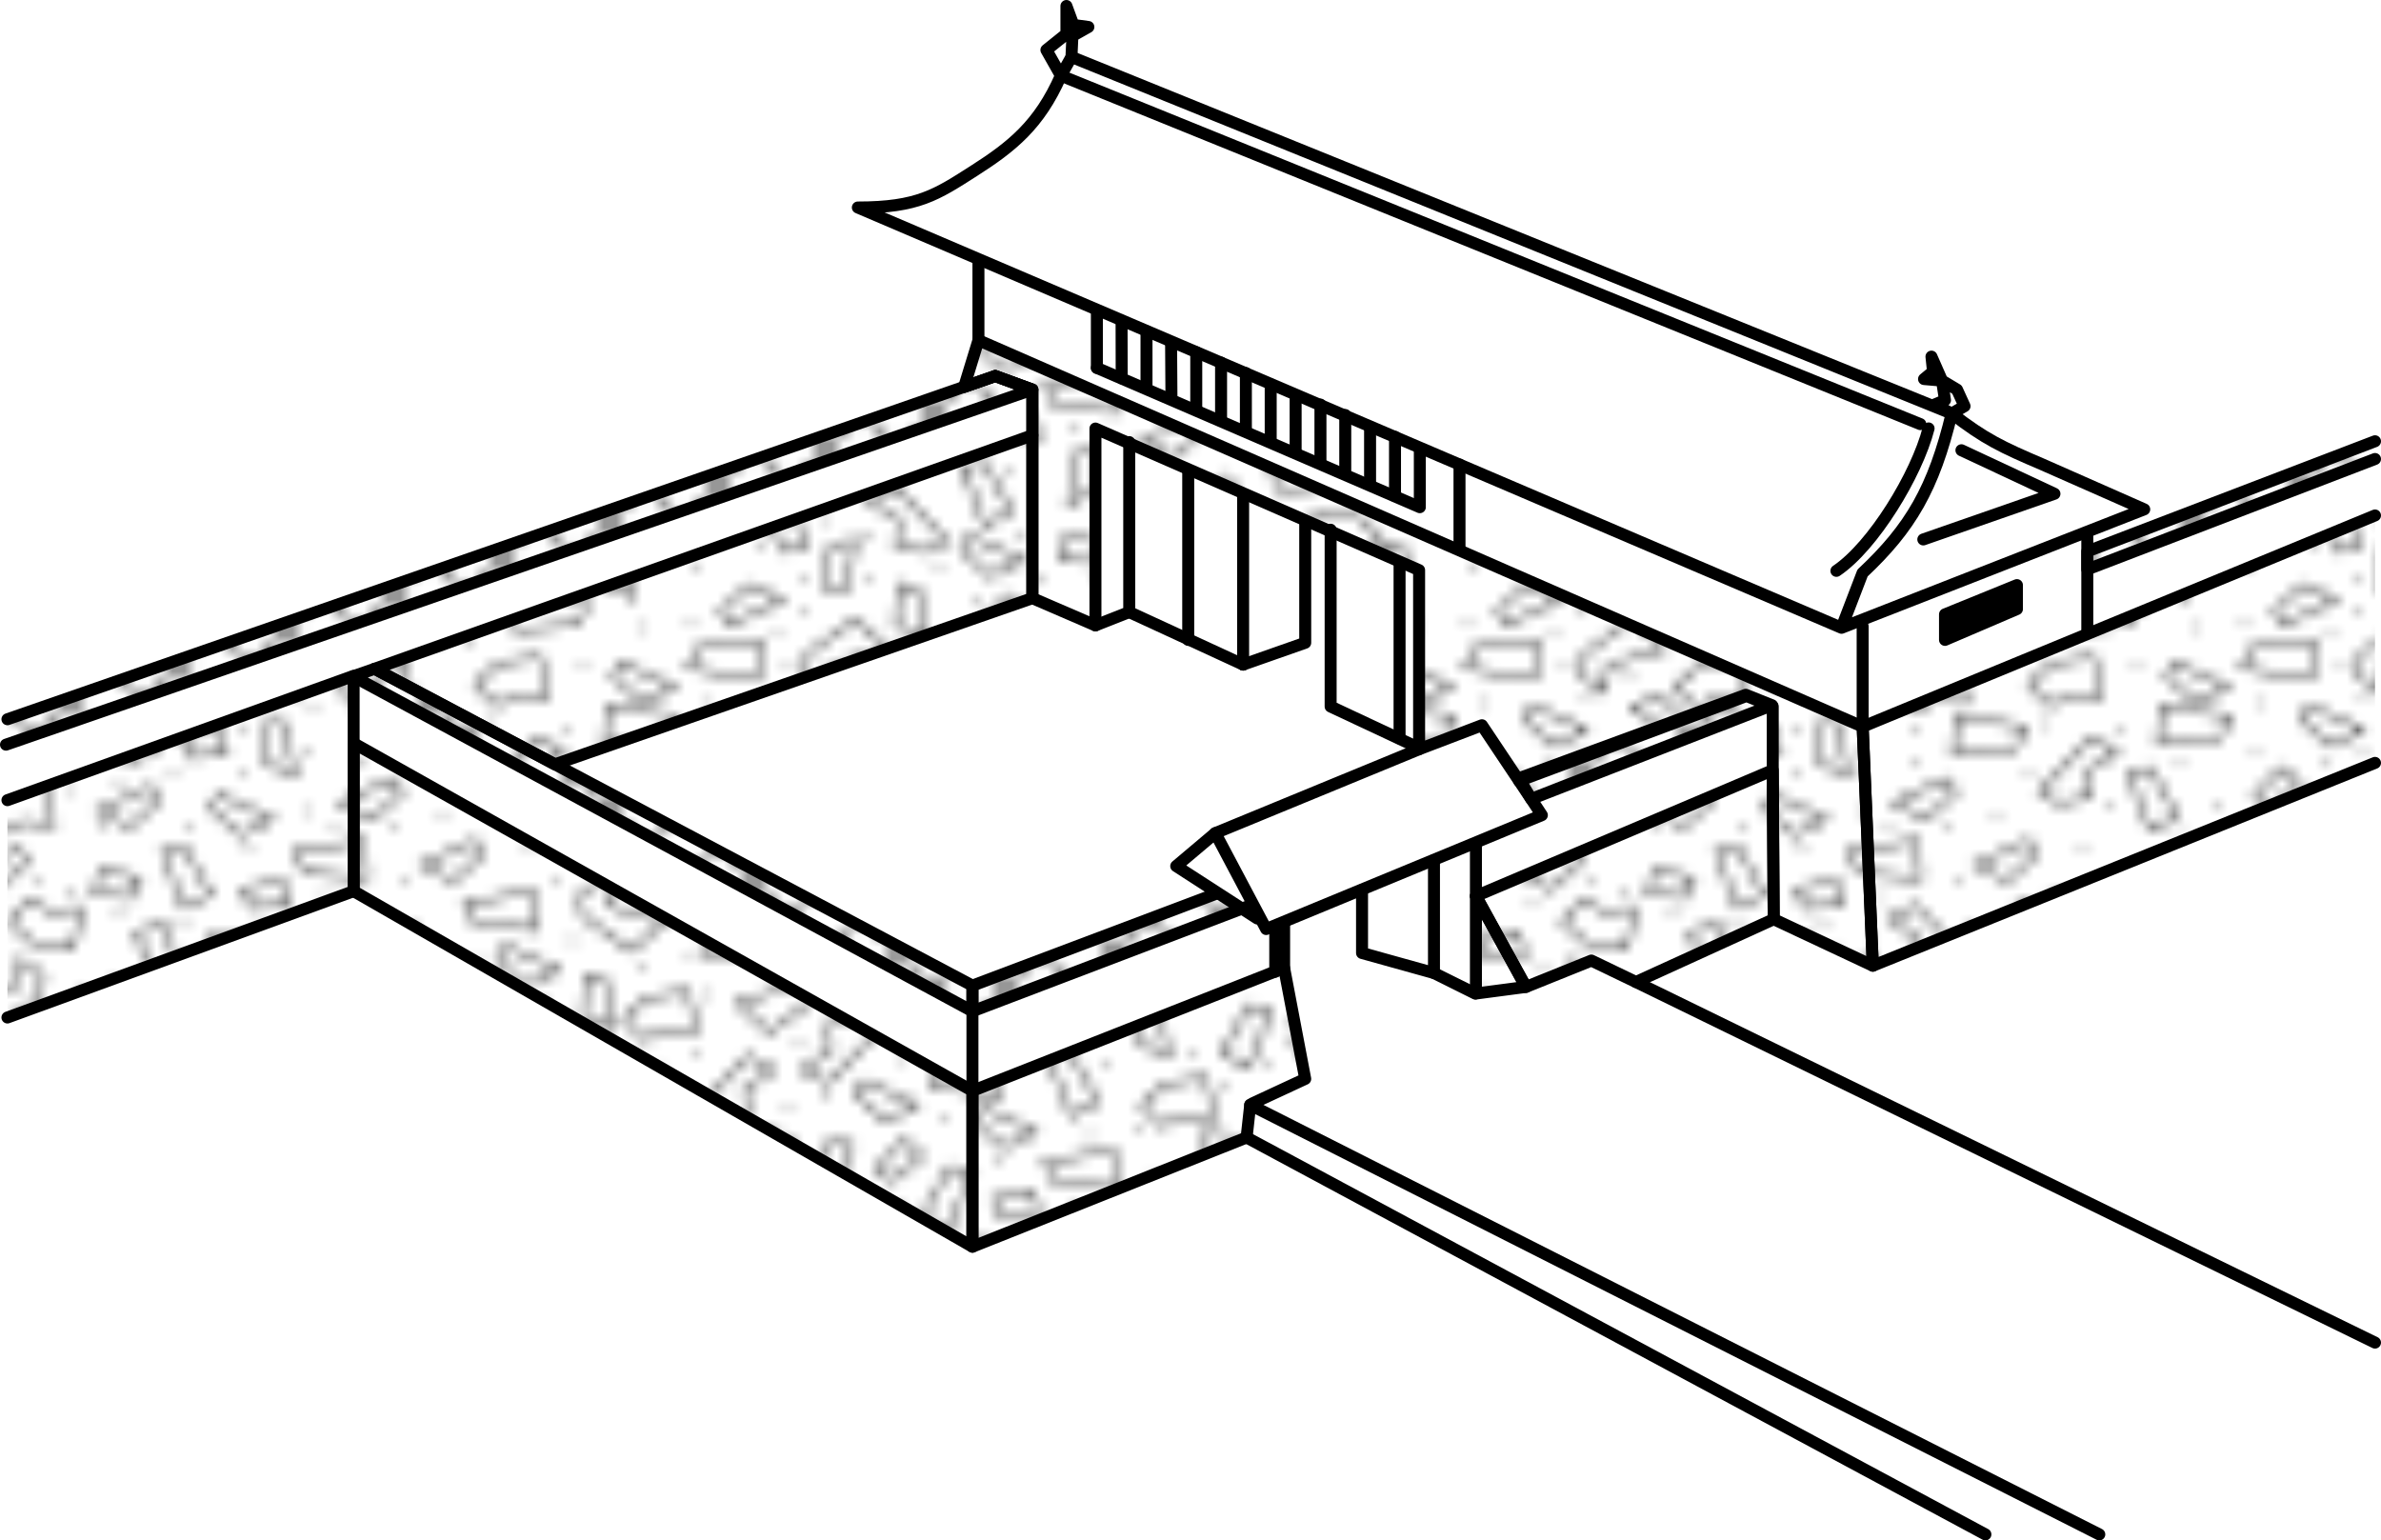 <?xml version="1.0" encoding="iso-8859-1"?>
<!-- Generator: Adobe Illustrator 11 Build 196, SVG Export Plug-In . SVG Version: 6.0.0 Build 78)  -->
<!DOCTYPE svg PUBLIC "-//W3C//DTD SVG 1.0//EN"    "http://www.w3.org/TR/2001/REC-SVG-20010904/DTD/svg10.dtd">
<svg  xmlns="http://www.w3.org/2000/svg" xmlns:xlink="http://www.w3.org/1999/xlink" xmlns:a="http://ns.adobe.com/AdobeSVGViewerExtensions/3.0/"
	 width="198.62" height="128.5" viewBox="0 0 198.62 128.5" style="overflow:visible;enable-background:new 0 0 198.62 128.5"
	 xml:space="preserve">
	
		<pattern  x="-207.12" y="457.5" width="72" height="72" patternUnits="userSpaceOnUse" id="Anhydrite" viewBox="24.21 -72.21 72 72">
		<g>
			<polygon style="fill:none;" points="24.21-0.21 24.21-72.21 96.21-72.21 96.21-0.21 "/>
			<line style="fill:#FFFFFF;" x1="8.21" y1="-6.21" x2="14.21" y2="-0.21"/>
			<line style="fill:#FFFFFF;" x1="8.21" y1="-0.21" x2="14.21" y2="-6.21"/>
			<line style="fill:none;stroke:#000000;stroke-width:0.3;stroke-linecap:square;stroke-linejoin:bevel;" x1="24.21" y1="-72.21" x2="96.21" y2="-0.21"/>
			<line style="fill:none;stroke:#000000;stroke-width:0.3;stroke-linecap:square;stroke-linejoin:bevel;" x1="21.21" y1="-69.21" x2="90.21" y2="-0.21"/>
			<line style="fill:none;stroke:#000000;stroke-width:0.3;stroke-linecap:square;stroke-linejoin:bevel;" x1="21.21" y1="-63.22" x2="84.21" y2="-0.21"/>
			<line style="fill:none;stroke:#000000;stroke-width:0.3;stroke-linecap:square;stroke-linejoin:bevel;" x1="21.2" y1="-57.22" x2="78.21" y2="-0.21"/>
			<line style="fill:none;stroke:#000000;stroke-width:0.3;stroke-linecap:square;stroke-linejoin:bevel;" x1="21.2" y1="-51.22" x2="72.21" y2="-0.21"/>
			<line style="fill:none;stroke:#000000;stroke-width:0.3;stroke-linecap:square;stroke-linejoin:bevel;" x1="21.2" y1="-45.23" x2="66.21" y2="-0.21"/>
			<line style="fill:none;stroke:#000000;stroke-width:0.3;stroke-linecap:square;stroke-linejoin:bevel;" x1="21.19" y1="-39.23" x2="60.21" y2="-0.21"/>
			<line style="fill:none;stroke:#000000;stroke-width:0.3;stroke-linecap:square;stroke-linejoin:bevel;" x1="21.19" y1="-33.24" x2="54.21" y2="-0.21"/>
			<line style="fill:none;stroke:#000000;stroke-width:0.3;stroke-linecap:square;stroke-linejoin:bevel;" x1="21.19" y1="-27.24" x2="48.21" y2="-0.21"/>
			<line style="fill:none;stroke:#000000;stroke-width:0.3;stroke-linecap:square;stroke-linejoin:bevel;" x1="21.18" y1="-21.24" x2="42.21" y2="-0.21"/>
			<line style="fill:none;stroke:#000000;stroke-width:0.3;stroke-linecap:square;stroke-linejoin:bevel;" x1="21.18" y1="-15.25" x2="36.21" y2="-0.21"/>
			<line style="fill:none;stroke:#000000;stroke-width:0.3;stroke-linecap:square;stroke-linejoin:bevel;" x1="21.17" y1="-9.25" x2="30.21" y2="-0.21"/>
			<line style="fill:none;stroke:#000000;stroke-width:0.3;stroke-linecap:square;stroke-linejoin:bevel;" x1="21.17" y1="-3.25" x2="24.21" y2="-0.21"/>
			<line style="fill:none;stroke:#000000;stroke-width:0.3;stroke-linecap:square;stroke-linejoin:bevel;" x1="30.21" y1="-72.21" x2="99.21" y2="-3.21"/>
			<line style="fill:none;stroke:#000000;stroke-width:0.3;stroke-linecap:square;stroke-linejoin:bevel;" x1="36.21" y1="-72.21" x2="99.22" y2="-9.21"/>
			<line style="fill:none;stroke:#000000;stroke-width:0.3;stroke-linecap:square;stroke-linejoin:bevel;" x1="42.21" y1="-72.21" x2="99.22" y2="-15.2"/>
			<line style="fill:none;stroke:#000000;stroke-width:0.3;stroke-linecap:square;stroke-linejoin:bevel;" x1="48.21" y1="-72.21" x2="99.23" y2="-21.2"/>
			<line style="fill:none;stroke:#000000;stroke-width:0.3;stroke-linecap:square;stroke-linejoin:bevel;" x1="54.21" y1="-72.21" x2="99.23" y2="-27.2"/>
			<line style="fill:none;stroke:#000000;stroke-width:0.3;stroke-linecap:square;stroke-linejoin:bevel;" x1="60.21" y1="-72.21" x2="99.23" y2="-33.19"/>
			<line style="fill:none;stroke:#000000;stroke-width:0.3;stroke-linecap:square;stroke-linejoin:bevel;" x1="66.21" y1="-72.21" x2="99.24" y2="-39.19"/>
			<line style="fill:none;stroke:#000000;stroke-width:0.3;stroke-linecap:square;stroke-linejoin:bevel;" x1="72.21" y1="-72.21" x2="99.24" y2="-45.18"/>
			<line style="fill:none;stroke:#000000;stroke-width:0.3;stroke-linecap:square;stroke-linejoin:bevel;" x1="78.21" y1="-72.21" x2="99.24" y2="-51.18"/>
			<line style="fill:none;stroke:#000000;stroke-width:0.3;stroke-linecap:square;stroke-linejoin:bevel;" x1="84.21" y1="-72.21" x2="99.25" y2="-57.18"/>
			<line style="fill:none;stroke:#000000;stroke-width:0.3;stroke-linecap:square;stroke-linejoin:bevel;" x1="90.21" y1="-72.21" x2="99.25" y2="-63.17"/>
			<line style="fill:none;stroke:#000000;stroke-width:0.3;stroke-linecap:square;stroke-linejoin:bevel;" x1="96.21" y1="-72.21" x2="99.26" y2="-69.17"/>
			<line style="fill:none;stroke:#000000;stroke-width:0.3;stroke-linecap:square;stroke-linejoin:bevel;" x1="0.21" y1="-68.71" x2="10.21" y2="-58.71"/>
			<line style="fill:none;stroke:#000000;stroke-width:0.3;stroke-linecap:square;stroke-linejoin:bevel;" x1="96.21" y1="-72.21" x2="24.21" y2="-0.21"/>
			<line style="fill:none;stroke:#000000;stroke-width:0.3;stroke-linecap:square;stroke-linejoin:bevel;" x1="90.21" y1="-72.21" x2="21.21" y2="-3.21"/>
			<line style="fill:none;stroke:#000000;stroke-width:0.3;stroke-linecap:square;stroke-linejoin:bevel;" x1="84.21" y1="-72.21" x2="21.21" y2="-9.21"/>
			<line style="fill:none;stroke:#000000;stroke-width:0.3;stroke-linecap:square;stroke-linejoin:bevel;" x1="78.21" y1="-72.21" x2="21.2" y2="-15.2"/>
			<line style="fill:none;stroke:#000000;stroke-width:0.3;stroke-linecap:square;stroke-linejoin:bevel;" x1="72.21" y1="-72.21" x2="21.2" y2="-21.2"/>
			<line style="fill:none;stroke:#000000;stroke-width:0.3;stroke-linecap:square;stroke-linejoin:bevel;" x1="66.21" y1="-72.21" x2="21.2" y2="-27.2"/>
			<line style="fill:none;stroke:#000000;stroke-width:0.3;stroke-linecap:square;stroke-linejoin:bevel;" x1="60.21" y1="-72.21" x2="21.19" y2="-33.19"/>
			<line style="fill:none;stroke:#000000;stroke-width:0.3;stroke-linecap:square;stroke-linejoin:bevel;" x1="54.21" y1="-72.21" x2="21.19" y2="-39.19"/>
			<line style="fill:none;stroke:#000000;stroke-width:0.3;stroke-linecap:square;stroke-linejoin:bevel;" x1="48.21" y1="-72.21" x2="21.19" y2="-45.18"/>
			<line style="fill:none;stroke:#000000;stroke-width:0.3;stroke-linecap:square;stroke-linejoin:bevel;" x1="42.21" y1="-72.21" x2="21.18" y2="-51.18"/>
			<line style="fill:none;stroke:#000000;stroke-width:0.3;stroke-linecap:square;stroke-linejoin:bevel;" x1="36.21" y1="-72.21" x2="21.18" y2="-57.18"/>
			<line style="fill:none;stroke:#000000;stroke-width:0.3;stroke-linecap:square;stroke-linejoin:bevel;" x1="30.21" y1="-72.21" x2="21.17" y2="-63.17"/>
			<line style="fill:none;stroke:#000000;stroke-width:0.3;stroke-linecap:square;stroke-linejoin:bevel;" x1="24.21" y1="-72.21" x2="21.17" y2="-69.17"/>
			<line style="fill:none;stroke:#000000;stroke-width:0.3;stroke-linecap:square;stroke-linejoin:bevel;" x1="99.21" y1="-69.21" x2="30.21" y2="-0.21"/>
			<line style="fill:none;stroke:#000000;stroke-width:0.3;stroke-linecap:square;stroke-linejoin:bevel;" x1="99.22" y1="-63.22" x2="36.21" y2="-0.21"/>
			<line style="fill:none;stroke:#000000;stroke-width:0.3;stroke-linecap:square;stroke-linejoin:bevel;" x1="99.22" y1="-57.22" x2="42.21" y2="-0.21"/>
			<line style="fill:none;stroke:#000000;stroke-width:0.3;stroke-linecap:square;stroke-linejoin:bevel;" x1="99.23" y1="-51.22" x2="48.21" y2="-0.21"/>
			<line style="fill:none;stroke:#000000;stroke-width:0.3;stroke-linecap:square;stroke-linejoin:bevel;" x1="99.23" y1="-45.23" x2="54.21" y2="-0.21"/>
			<line style="fill:none;stroke:#000000;stroke-width:0.3;stroke-linecap:square;stroke-linejoin:bevel;" x1="99.23" y1="-39.23" x2="60.21" y2="-0.21"/>
			<line style="fill:none;stroke:#000000;stroke-width:0.3;stroke-linecap:square;stroke-linejoin:bevel;" x1="99.24" y1="-33.24" x2="66.21" y2="-0.21"/>
			<line style="fill:none;stroke:#000000;stroke-width:0.3;stroke-linecap:square;stroke-linejoin:bevel;" x1="99.24" y1="-27.24" x2="72.21" y2="-0.21"/>
			<line style="fill:none;stroke:#000000;stroke-width:0.3;stroke-linecap:square;stroke-linejoin:bevel;" x1="99.24" y1="-21.24" x2="78.21" y2="-0.21"/>
			<line style="fill:none;stroke:#000000;stroke-width:0.3;stroke-linecap:square;stroke-linejoin:bevel;" x1="99.25" y1="-15.25" x2="84.21" y2="-0.21"/>
			<line style="fill:none;stroke:#000000;stroke-width:0.3;stroke-linecap:square;stroke-linejoin:bevel;" x1="99.25" y1="-9.25" x2="90.21" y2="-0.21"/>
			<line style="fill:none;stroke:#000000;stroke-width:0.3;stroke-linecap:square;stroke-linejoin:bevel;" x1="99.26" y1="-3.25" x2="96.21" y2="-0.21"/>
			<line style="fill:none;stroke:#000000;stroke-width:0.3;stroke-linecap:square;stroke-linejoin:bevel;" x1="0.21" y1="-58.71" x2="10.21" y2="-68.71"/>
		</g>
	</pattern>
	<pattern  x="-207.12" y="457.5" width="72" height="72" patternUnits="userSpaceOnUse" id="Breccia" viewBox="16 -76.21 72 72">
		<g>
			<polygon style="fill:none;" points="16-4.21 16-76.21 88-76.21 88-4.21 "/>
			<line style="fill:#FFFFFF;" x1="0" y1="-10.21" x2="6" y2="-4.21"/>
			<line style="fill:#FFFFFF;" x1="0" y1="-4.21" x2="6" y2="-10.21"/>
			<line style="fill:none;stroke:#000000;stroke-width:0.5;stroke-linecap:round;" x1="21.25" y1="-47.21" x2="21.25" y2="-47.21"/>
			<line style="fill:none;stroke:#000000;stroke-width:0.5;stroke-linecap:round;" x1="31.75" y1="-65.46" x2="31.75" y2="-65.46"/>
			<line style="fill:none;stroke:#000000;stroke-width:0.5;stroke-linecap:round;" x1="28.25" y1="-64.46" x2="28.25" y2="-64.46"/>
			<line style="fill:none;stroke:#000000;stroke-width:0.5;stroke-linecap:round;" x1="34.25" y1="-41.21" x2="34.25" y2="-41.21"/>
			<line style="fill:none;stroke:#000000;stroke-width:0.5;stroke-linecap:round;" x1="34" y1="-60.96" x2="34" y2="-60.96"/>
			<line style="fill:none;stroke:#000000;stroke-width:0.5;stroke-linecap:round;" x1="32.5" y1="-58.21" x2="32.5" y2="-58.21"/>
			<line style="fill:none;stroke:#000000;stroke-width:0.5;stroke-linecap:round;" x1="25.5" y1="-54.46" x2="25.5" y2="-54.46"/>
			<line style="fill:none;stroke:#000000;stroke-width:0.5;stroke-linecap:round;" x1="22" y1="-53.96" x2="22" y2="-53.96"/>
			<line style="fill:none;stroke:#000000;stroke-width:0.5;stroke-linecap:round;" x1="24.25" y1="-42.96" x2="24.25" y2="-42.96"/>
			<line style="fill:none;stroke:#000000;stroke-width:0.5;stroke-linecap:round;" x1="23" y1="-59.96" x2="23" y2="-59.96"/>
			<line style="fill:none;stroke:#000000;stroke-width:0.5;stroke-linecap:round;" x1="20" y1="-66.96" x2="20" y2="-66.96"/>
			<line style="fill:none;stroke:#000000;stroke-width:0.5;stroke-linecap:round;" x1="54.25" y1="-51.71" x2="54.25" y2="-51.71"/>
			<line style="fill:none;stroke:#000000;stroke-width:0.5;stroke-linecap:round;" x1="19" y1="-72.46" x2="19" y2="-72.46"/>
			<line style="fill:none;stroke:#000000;stroke-width:0.5;stroke-linecap:round;" x1="24.75" y1="-74.71" x2="24.75" y2="-74.71"/>
			<line style="fill:none;stroke:#000000;stroke-width:0.5;stroke-linecap:round;" x1="27.5" y1="-73.71" x2="27.5" y2="-73.71"/>
			<line style="fill:none;stroke:#000000;stroke-width:0.5;stroke-linecap:round;" x1="32" y1="-71.96" x2="32" y2="-71.96"/>
			<line style="fill:none;stroke:#000000;stroke-width:0.5;stroke-linecap:round;" x1="38" y1="-70.96" x2="38" y2="-70.96"/>
			<line style="fill:none;stroke:#000000;stroke-width:0.5;stroke-linecap:round;" x1="38.75" y1="-67.21" x2="38.75" y2="-67.21"/>
			<line style="fill:none;stroke:#000000;stroke-width:0.5;stroke-linecap:round;" x1="41.25" y1="-66.21" x2="41.25" y2="-66.21"/>
			<line style="fill:none;stroke:#000000;stroke-width:0.5;stroke-linecap:round;" x1="38" y1="-63.71" x2="38" y2="-63.71"/>
			<line style="fill:none;stroke:#000000;stroke-width:0.5;stroke-linecap:round;" x1="36.5" y1="-59.96" x2="36.5" y2="-59.96"/>
			<line style="fill:none;stroke:#000000;stroke-width:0.5;stroke-linecap:round;" x1="43" y1="-59.46" x2="43" y2="-59.46"/>
			<line style="fill:none;stroke:#000000;stroke-width:0.5;stroke-linecap:round;" x1="46.25" y1="-60.46" x2="46.25" y2="-60.46"/>
			<line style="fill:none;stroke:#000000;stroke-width:0.5;stroke-linecap:round;" x1="46.75" y1="-63.71" x2="46.75" y2="-63.71"/>
			<line style="fill:none;stroke:#000000;stroke-width:0.5;stroke-linecap:round;" x1="44" y1="-64.46" x2="44" y2="-64.46"/>
			<line style="fill:none;stroke:#000000;stroke-width:0.5;stroke-linecap:round;" x1="47" y1="-68.21" x2="47" y2="-68.21"/>
			<line style="fill:none;stroke:#000000;stroke-width:0.5;stroke-linecap:round;" x1="50.25" y1="-69.21" x2="50.25" y2="-69.21"/>
			<line style="fill:none;stroke:#000000;stroke-width:0.5;stroke-linecap:round;" x1="46" y1="-70.71" x2="46" y2="-70.71"/>
			<line style="fill:none;stroke:#000000;stroke-width:0.5;stroke-linecap:round;" x1="51" y1="-73.21" x2="51" y2="-73.21"/>
			<line style="fill:none;stroke:#000000;stroke-width:0.5;stroke-linecap:round;" x1="61" y1="-65.46" x2="61" y2="-65.46"/>
			<line style="fill:none;stroke:#000000;stroke-width:0.5;stroke-linecap:round;" x1="57" y1="-64.46" x2="57" y2="-64.46"/>
			<line style="fill:none;stroke:#000000;stroke-width:0.5;stroke-linecap:round;" x1="36.5" y1="-52.96" x2="36.5" y2="-52.96"/>
			<line style="fill:none;stroke:#000000;stroke-width:0.5;stroke-linecap:round;" x1="41.25" y1="-48.46" x2="41.25" y2="-48.46"/>
			<line style="fill:none;stroke:#000000;stroke-width:0.5;stroke-linecap:round;" x1="50" y1="-51.21" x2="50" y2="-51.21"/>
			<line style="fill:none;stroke:#000000;stroke-width:0.5;stroke-linecap:round;" x1="51.25" y1="-57.71" x2="51.25" y2="-57.71"/>
			<line style="fill:none;stroke:#000000;stroke-width:0.5;stroke-linecap:round;" x1="59.25" y1="-58.71" x2="59.25" y2="-58.71"/>
			<line style="fill:none;stroke:#000000;stroke-width:0.5;stroke-linecap:round;" x1="65" y1="-67.21" x2="65" y2="-67.21"/>
			<line style="fill:none;stroke:#000000;stroke-width:0.5;stroke-linecap:round;" x1="59.75" y1="-70.96" x2="59.75" y2="-70.96"/>
			<line style="fill:none;stroke:#000000;stroke-width:0.5;stroke-linecap:round;" x1="58.5" y1="-74.71" x2="58.5" y2="-74.71"/>
			<line style="fill:none;stroke:#000000;stroke-width:0.5;stroke-linecap:round;" x1="74" y1="-69.21" x2="74" y2="-69.21"/>
			<line style="fill:none;stroke:#000000;stroke-width:0.5;stroke-linecap:round;" x1="72.5" y1="-74.46" x2="72.5" y2="-74.46"/>
			<line style="fill:none;stroke:#000000;stroke-width:0.5;stroke-linecap:round;" x1="84" y1="-72.96" x2="84" y2="-72.96"/>
			<line style="fill:none;stroke:#000000;stroke-width:0.5;stroke-linecap:round;" x1="85" y1="-67.96" x2="85" y2="-67.96"/>
			<line style="fill:none;stroke:#000000;stroke-width:0.5;stroke-linecap:round;" x1="80.75" y1="-66.71" x2="80.75" y2="-66.71"/>
			<line style="fill:none;stroke:#000000;stroke-width:0.5;stroke-linecap:round;" x1="86.25" y1="-64.21" x2="86.25" y2="-64.21"/>
			<line style="fill:none;stroke:#000000;stroke-width:0.5;stroke-linecap:round;" x1="85.75" y1="-58.46" x2="85.75" y2="-58.46"/>
			<line style="fill:none;stroke:#000000;stroke-width:0.5;stroke-linecap:round;" x1="82" y1="-57.21" x2="82" y2="-57.21"/>
			<line style="fill:none;stroke:#000000;stroke-width:0.5;stroke-linecap:round;" x1="74.5" y1="-58.46" x2="74.5" y2="-58.46"/>
			<line style="fill:none;stroke:#000000;stroke-width:0.5;stroke-linecap:round;" x1="71.5" y1="-63.46" x2="71.5" y2="-63.46"/>
			<line style="fill:none;stroke:#000000;stroke-width:0.5;stroke-linecap:round;" x1="68.75" y1="-61.71" x2="68.75" y2="-61.71"/>
			<line style="fill:none;stroke:#000000;stroke-width:0.5;stroke-linecap:round;" x1="66.5" y1="-57.46" x2="66.5" y2="-57.46"/>
			<line style="fill:none;stroke:#000000;stroke-width:0.5;stroke-linecap:round;" x1="62.5" y1="-55.96" x2="62.5" y2="-55.96"/>
			<line style="fill:none;stroke:#000000;stroke-width:0.5;stroke-linecap:round;" x1="66.5" y1="-53.71" x2="66.5" y2="-53.71"/>
			<line style="fill:none;stroke:#000000;stroke-width:0.5;stroke-linecap:round;" x1="71.25" y1="-51.71" x2="71.25" y2="-51.71"/>
			<line style="fill:none;stroke:#000000;stroke-width:0.5;stroke-linecap:round;" x1="67.25" y1="-47.21" x2="67.25" y2="-47.21"/>
			<line style="fill:none;stroke:#000000;stroke-width:0.5;stroke-linecap:round;" x1="63.5" y1="-43.71" x2="63.5" y2="-43.71"/>
			<line style="fill:none;stroke:#000000;stroke-width:0.5;stroke-linecap:round;" x1="74.5" y1="-39.21" x2="74.5" y2="-39.21"/>
			<line style="fill:none;stroke:#000000;stroke-width:0.5;stroke-linecap:round;" x1="81.75" y1="-35.21" x2="81.75" y2="-35.21"/>
			<line style="fill:none;stroke:#000000;stroke-width:0.5;stroke-linecap:round;" x1="83.25" y1="-40.96" x2="83.25" y2="-40.96"/>
			<line style="fill:none;stroke:#000000;stroke-width:0.5;stroke-linecap:round;" x1="32.25" y1="-44.96" x2="32.25" y2="-44.96"/>
			<line style="fill:none;stroke:#000000;stroke-width:0.5;stroke-linecap:round;" x1="56" y1="-47.21" x2="56" y2="-47.21"/>
			<line style="fill:none;stroke:#000000;stroke-width:0.5;stroke-linecap:round;" x1="48.25" y1="-44.71" x2="48.25" y2="-44.71"/>
			<line style="fill:none;stroke:#000000;stroke-width:0.5;stroke-linecap:round;" x1="42.75" y1="-40.96" x2="42.75" y2="-40.96"/>
			<line style="fill:none;stroke:#000000;stroke-width:0.5;stroke-linecap:round;" x1="43.75" y1="-34.46" x2="43.75" y2="-34.46"/>
			<line style="fill:none;stroke:#000000;stroke-width:0.5;stroke-linecap:round;" x1="50.25" y1="-30.46" x2="50.25" y2="-30.46"/>
			<line style="fill:none;stroke:#000000;stroke-width:0.5;stroke-linecap:round;" x1="45.25" y1="-30.46" x2="45.25" y2="-30.46"/>
			<line style="fill:none;stroke:#000000;stroke-width:0.5;stroke-linecap:round;" x1="49" y1="-26.46" x2="49" y2="-26.46"/>
			<line style="fill:none;stroke:#000000;stroke-width:0.5;stroke-linecap:round;" x1="39.5" y1="-28.71" x2="39.5" y2="-28.71"/>
			<line style="fill:none;stroke:#000000;stroke-width:0.5;stroke-linecap:round;" x1="36" y1="-31.46" x2="36" y2="-31.46"/>
			<line style="fill:none;stroke:#000000;stroke-width:0.5;stroke-linecap:round;" x1="37.5" y1="-25.96" x2="37.5" y2="-25.96"/>
			<line style="fill:none;stroke:#000000;stroke-width:0.5;stroke-linecap:round;" x1="29.75" y1="-30.71" x2="29.75" y2="-30.71"/>
			<line style="fill:none;stroke:#000000;stroke-width:0.5;stroke-linecap:round;" x1="29.75" y1="-34.96" x2="29.75" y2="-34.96"/>
			<line style="fill:none;stroke:#000000;stroke-width:0.5;stroke-linecap:round;" x1="25.5" y1="-36.21" x2="25.5" y2="-36.21"/>
			<line style="fill:none;stroke:#000000;stroke-width:0.5;stroke-linecap:round;" x1="19.25" y1="-33.71" x2="19.25" y2="-33.71"/>
			<line style="fill:none;stroke:#000000;stroke-width:0.5;stroke-linecap:round;" x1="23.75" y1="-30.71" x2="23.75" y2="-30.71"/>
			<line style="fill:none;stroke:#000000;stroke-width:0.5;stroke-linecap:round;" x1="23.5" y1="-27.71" x2="23.5" y2="-27.71"/>
			<line style="fill:none;stroke:#000000;stroke-width:0.5;stroke-linecap:round;" x1="21" y1="-25.71" x2="21" y2="-25.71"/>
			<line style="fill:none;stroke:#000000;stroke-width:0.5;stroke-linecap:round;" x1="22" y1="-22.96" x2="22" y2="-22.96"/>
			<line style="fill:none;stroke:#000000;stroke-width:0.5;stroke-linecap:round;" x1="24" y1="-19.46" x2="24" y2="-19.46"/>
			<line style="fill:none;stroke:#000000;stroke-width:0.5;stroke-linecap:round;" x1="28.5" y1="-15.96" x2="28.5" y2="-15.96"/>
			<line style="fill:none;stroke:#000000;stroke-width:0.5;stroke-linecap:round;" x1="20.5" y1="-13.46" x2="20.5" y2="-13.46"/>
			<line style="fill:none;stroke:#000000;stroke-width:0.5;stroke-linecap:round;" x1="24" y1="-14.46" x2="24" y2="-14.46"/>
			<line style="fill:none;stroke:#000000;stroke-width:0.5;stroke-linecap:round;" x1="28" y1="-21.46" x2="28" y2="-21.46"/>
			<line style="fill:none;stroke:#000000;stroke-width:0.5;stroke-linecap:round;" x1="41.25" y1="-20.46" x2="41.25" y2="-20.46"/>
			<line style="fill:none;stroke:#000000;stroke-width:0.5;stroke-linecap:round;" x1="44.75" y1="-19.71" x2="44.75" y2="-19.71"/>
			<line style="fill:none;stroke:#000000;stroke-width:0.5;stroke-linecap:round;" x1="43.75" y1="-16.96" x2="43.75" y2="-16.96"/>
			<line style="fill:none;stroke:#000000;stroke-width:0.5;stroke-linecap:round;" x1="38" y1="-17.71" x2="38" y2="-17.71"/>
			<line style="fill:none;stroke:#000000;stroke-width:0.5;stroke-linecap:round;" x1="37" y1="-12.96" x2="37" y2="-12.96"/>
			<line style="fill:none;stroke:#000000;stroke-width:0.5;stroke-linecap:round;" x1="32" y1="-11.96" x2="32" y2="-11.96"/>
			<line style="fill:none;stroke:#000000;stroke-width:0.5;stroke-linecap:round;" x1="27.25" y1="-11.21" x2="27.25" y2="-11.21"/>
			<line style="fill:none;stroke:#000000;stroke-width:0.5;stroke-linecap:round;" x1="30.5" y1="-7.46" x2="30.5" y2="-7.46"/>
			<line style="fill:none;stroke:#000000;stroke-width:0.5;stroke-linecap:round;" x1="18.75" y1="-6.46" x2="18.75" y2="-6.46"/>
			<line style="fill:none;stroke:#000000;stroke-width:0.5;stroke-linecap:round;" x1="55.5" y1="-33.46" x2="55.5" y2="-33.46"/>
			<line style="fill:none;stroke:#000000;stroke-width:0.5;stroke-linecap:round;" x1="60" y1="-33.46" x2="60" y2="-33.46"/>
			<line style="fill:none;stroke:#000000;stroke-width:0.5;stroke-linecap:round;" x1="55.5" y1="-40.46" x2="55.5" y2="-40.46"/>
			<line style="fill:none;stroke:#000000;stroke-width:0.5;stroke-linecap:round;" x1="66.75" y1="-32.71" x2="66.75" y2="-32.71"/>
			<line style="fill:none;stroke:#000000;stroke-width:0.5;stroke-linecap:round;" x1="72.25" y1="-31.46" x2="72.25" y2="-31.46"/>
			<line style="fill:none;stroke:#000000;stroke-width:0.5;stroke-linecap:round;" x1="80.75" y1="-26.21" x2="80.75" y2="-26.21"/>
			<line style="fill:none;stroke:#000000;stroke-width:0.5;stroke-linecap:round;" x1="85.25" y1="-31.71" x2="85.25" y2="-31.71"/>
			<line style="fill:none;stroke:#000000;stroke-width:0.5;stroke-linecap:round;" x1="85" y1="-26.96" x2="85" y2="-26.96"/>
			<line style="fill:none;stroke:#000000;stroke-width:0.5;stroke-linecap:round;" x1="86.25" y1="-19.21" x2="86.25" y2="-19.21"/>
			<line style="fill:none;stroke:#000000;stroke-width:0.5;stroke-linecap:round;" x1="86" y1="-14.71" x2="86" y2="-14.71"/>
			<line style="fill:none;stroke:#000000;stroke-width:0.5;stroke-linecap:round;" x1="79" y1="-13.46" x2="79" y2="-13.46"/>
			<line style="fill:none;stroke:#000000;stroke-width:0.5;stroke-linecap:round;" x1="82.75" y1="-9.96" x2="82.75" y2="-9.96"/>
			<line style="fill:none;stroke:#000000;stroke-width:0.5;stroke-linecap:round;" x1="79" y1="-7.21" x2="79" y2="-7.21"/>
			<line style="fill:none;stroke:#000000;stroke-width:0.5;stroke-linecap:round;" x1="70" y1="-5.71" x2="70" y2="-5.71"/>
			<line style="fill:none;stroke:#000000;stroke-width:0.5;stroke-linecap:round;" x1="72.5" y1="-9.96" x2="72.5" y2="-9.96"/>
			<line style="fill:none;stroke:#000000;stroke-width:0.5;stroke-linecap:round;" x1="66.5" y1="-17.21" x2="66.5" y2="-17.21"/>
			<line style="fill:none;stroke:#000000;stroke-width:0.5;stroke-linecap:round;" x1="73.75" y1="-16.71" x2="73.75" y2="-16.71"/>
			<line style="fill:none;stroke:#000000;stroke-width:0.5;stroke-linecap:round;" x1="65" y1="-12.71" x2="65" y2="-12.71"/>
			<line style="fill:none;stroke:#000000;stroke-width:0.5;stroke-linecap:round;" x1="62" y1="-8.46" x2="62" y2="-8.46"/>
			<line style="fill:none;stroke:#000000;stroke-width:0.5;stroke-linecap:round;" x1="57.75" y1="-7.96" x2="57.75" y2="-7.96"/>
			<line style="fill:none;stroke:#000000;stroke-width:0.5;stroke-linecap:round;" x1="52" y1="-7.46" x2="52" y2="-7.46"/>
			<line style="fill:none;stroke:#000000;stroke-width:0.5;stroke-linecap:round;" x1="54.75" y1="-13.71" x2="54.75" y2="-13.71"/>
			<line style="fill:none;stroke:#000000;stroke-width:0.5;stroke-linecap:round;" x1="54.5" y1="-16.71" x2="54.5" y2="-16.71"/>
			<line style="fill:none;stroke:#000000;stroke-width:0.5;stroke-linecap:round;" x1="50" y1="-18.46" x2="50" y2="-18.46"/>
			<line style="fill:none;stroke:#000000;stroke-width:0.5;stroke-linecap:round;" x1="49.75" y1="-14.46" x2="49.75" y2="-14.46"/>
			<line style="fill:none;stroke:#000000;stroke-width:0.5;stroke-linecap:round;" x1="49.25" y1="-9.21" x2="49.25" y2="-9.21"/>
			<line style="fill:none;stroke:#000000;stroke-width:0.5;stroke-linecap:round;" x1="44" y1="-5.96" x2="44" y2="-5.96"/>
			<line style="fill:none;stroke:#000000;stroke-width:0.5;stroke-linecap:round;" x1="43.25" y1="-12.46" x2="43.25" y2="-12.46"/>
			<line style="fill:none;stroke:#000000;stroke-width:0.5;stroke-linecap:round;" x1="38.75" y1="-7.71" x2="38.75" y2="-7.71"/>
			<line style="fill:none;stroke:#000000;stroke-width:0.5;stroke-linecap:round;" x1="64.5" y1="-24.46" x2="64.5" y2="-24.46"/>
			<line style="fill:none;stroke:#000000;stroke-width:0.5;stroke-linecap:round;" x1="75" y1="-22.96" x2="75" y2="-22.96"/>
			<path style="fill:none;stroke:#000000;stroke-width:0.5;stroke-linecap:round;" d="M3.5-63.71c0.21,0,0.38-0.17,0.38-0.38c0-0.21-0.17-0.38-0.38-0.38c-0.21,0-0.38,0.17-0.38,0.38
				C3.12-63.88,3.29-63.71,3.5-63.71z"/>
			<polygon style="fill:none;stroke:#000000;stroke-width:0.3;" points="21.75-70.96 23.75-72.96 25.5-71.96 28.5-72.21 27.75-68.46 24-68.96 "/>
			<polygon style="fill:none;stroke:#000000;stroke-width:0.3;" points="33.5-69.71 36-70.96 38-65.71 36-65.21 "/>
			<polygon style="fill:none;stroke:#000000;stroke-width:0.3;" points="28.75-61.96 25.75-61.46 26-58.96 23.25-57.21 25.75-55.96 30.5-60.96 "/>
			<polygon style="fill:none;stroke:#000000;stroke-width:0.3;" points="36.25-57.71 35.25-55.71 41.75-54.71 42-58.21 "/>
			<polygon style="fill:none;stroke:#000000;stroke-width:0.3;" points="41-63.46 38.25-60.96 39-59.71 44-61.96 "/>
			<polygon style="fill:none;stroke:#000000;stroke-width:0.3;" points="64-31.46 59.5-28.21 59.25-26.21 61.5-24.71 61.75-27.21 67-28.71 "/>
			<polygon style="fill:none;stroke:#000000;stroke-width:0.3;" points="48-66.46 48.25-62.71 50-62.96 50.75-67.71 "/>
			<polygon style="fill:none;stroke:#000000;stroke-width:0.3;" points="40.75-69.96 40-68.21 43.75-67.46 44.25-69.71 "/>
			<polygon style="fill:none;stroke:#000000;stroke-width:0.3;" points="19.25-9.21 21.25-7.21 23-8.21 26-7.96 25.25-11.71 21.5-11.21 "/>
			<polygon style="fill:none;stroke:#000000;stroke-width:0.3;" points="34.5-43.71 37-42.46 39-47.71 37-48.21 "/>
			<polygon style="fill:none;stroke:#000000;stroke-width:0.3;" points="46.75-46.71 45.75-48.71 52.25-49.71 52.5-46.21 "/>
			<polygon style="fill:none;stroke:#000000;stroke-width:0.3;" points="42-49.96 39.25-52.46 40-53.71 45-51.46 "/>
			<polygon style="fill:none;stroke:#000000;stroke-width:0.3;" points="48.25-19.96 43.75-23.21 43.5-25.21 45.75-26.71 46-24.21 51.25-22.71 "/>
			<polygon style="fill:none;stroke:#000000;stroke-width:0.3;" points="45.5-13.71 45.75-17.46 47.5-17.21 48.25-12.46 "/>
			<polygon style="fill:none;stroke:#000000;stroke-width:0.3;" points="41.75-43.46 41-45.21 44.75-45.96 45.25-43.71 "/>
			<polygon style="fill:none;stroke:#000000;stroke-width:0.3;" points="54.75-53.96 56.75-51.96 58.5-52.96 61.5-52.71 60.75-56.46 57-55.96 "/>
			<polygon style="fill:none;stroke:#000000;stroke-width:0.3;" points="62.25-58.71 64.75-57.46 66.75-62.71 64.75-63.21 "/>
			<polygon style="fill:none;stroke:#000000;stroke-width:0.3;" points="57.5-66.46 54.5-66.96 54.75-69.46 52-71.21 54.5-72.46 59.25-67.46 "/>
			<polygon style="fill:none;stroke:#000000;stroke-width:0.3;" points="65-70.71 64-72.71 70.5-73.71 70.75-70.21 "/>
			<polygon style="fill:none;stroke:#000000;stroke-width:0.3;" points="69.75-64.96 67-67.46 67.75-68.71 72.75-66.46 "/>
			<polygon style="fill:none;stroke:#000000;stroke-width:0.3;" points="79.5-68.21 75-71.46 74.75-73.46 77-74.96 77.25-72.46 82.5-70.96 "/>
			<polygon style="fill:none;stroke:#000000;stroke-width:0.3;" points="75-62.21 75.25-65.96 77-65.71 77.75-60.96 "/>
			<polygon style="fill:none;stroke:#000000;stroke-width:0.3;" points="69.5-58.46 68.75-60.21 72.5-60.96 73-58.71 "/>
			<polygon style="fill:none;stroke:#000000;stroke-width:0.3;" points="23.5-46.21 26-44.96 28-50.21 26-50.71 "/>
			<polygon style="fill:none;stroke:#000000;stroke-width:0.3;" points="31-52.46 28.25-54.96 29-56.21 34-53.96 "/>
			<polygon style="fill:none;stroke:#000000;stroke-width:0.3;" points="77-34.46 75-32.46 73.25-33.46 70.25-33.21 71-36.96 74.75-36.46 "/>
			<polygon style="fill:none;stroke:#000000;stroke-width:0.3;" points="65.25-35.71 62.75-34.46 60.75-39.71 62.75-40.21 "/>
			<polygon style="fill:none;stroke:#000000;stroke-width:0.3;" points="70-43.46 73-43.96 72.75-46.46 75.5-48.21 73-49.46 68.25-44.46 "/>
			<polygon style="fill:none;stroke:#000000;stroke-width:0.3;" points="66-48.46 67-50.46 60.5-51.46 60.25-47.96 "/>
			<polygon style="fill:none;stroke:#000000;stroke-width:0.3;" points="57.75-41.96 60.5-44.46 59.75-45.71 54.75-43.46 "/>
			<polygon style="fill:none;stroke:#000000;stroke-width:0.3;" points="50.75-38.96 50.5-42.71 48.75-42.46 48-37.71 "/>
			<polygon style="fill:none;stroke:#000000;stroke-width:0.3;" points="58-35.46 58.75-37.21 55-37.96 54.5-35.71 "/>
			<polygon style="fill:none;stroke:#000000;stroke-width:0.3;" points="75-51.71 79.5-54.96 79.75-56.96 77.5-58.46 77.25-55.96 72-54.46 "/>
			<polygon style="fill:none;stroke:#000000;stroke-width:0.3;" points="26-38.21 30.5-41.46 30.75-43.46 28.5-44.96 28.25-42.46 23-40.96 "/>
			<polygon style="fill:none;stroke:#000000;stroke-width:0.3;" points="31.75-46.96 30.12-47.94 32.73-50.74 34.44-49.21 "/>
			<polygon style="fill:none;stroke:#000000;stroke-width:0.3;" points="51.5-27.21 54-25.96 56-31.21 54-31.71 "/>
			<polygon style="fill:none;stroke:#000000;stroke-width:0.3;" points="14.75-67.46 14-69.21 17.75-69.96 18.25-67.71 "/>
			<polygon style="fill:none;stroke:#000000;stroke-width:0.3;" points="22.25-43.46 20.25-41.46 18.5-42.46 15.5-42.21 16.25-45.96 20-45.46 "/>
			<polygon style="fill:none;stroke:#000000;stroke-width:0.3;" points="50.75-54.21 48.25-52.96 46.25-58.21 48.25-58.71 "/>
			<polygon style="fill:none;stroke:#000000;stroke-width:0.3;" points="15.25-52.46 18.25-52.96 18-55.46 20.75-57.21 18.25-58.46 13.5-53.46 "/>
			<polygon style="fill:none;stroke:#000000;stroke-width:0.3;" points="74.5-26.46 75.5-28.46 69-29.46 68.75-25.96 "/>
			<polygon style="fill:none;stroke:#000000;stroke-width:0.3;" points="63-74.71 65.75-77.21 65-78.46 60-76.21 "/>
			<polygon style="fill:none;stroke:#000000;stroke-width:0.3;" points="50.75-32.21 51.5-33.96 47.75-34.71 47.25-32.46 "/>
			<polygon style="fill:none;stroke:#000000;stroke-width:0.3;" points="20.25-60.71 24.75-63.96 25-65.96 22.75-67.46 22.5-64.96 17.25-63.46 "/>
			<polygon style="fill:none;stroke:#000000;stroke-width:0.3;" points="21.5-49.21 22.25-50.96 18.5-51.71 18-49.46 "/>
			<polygon style="fill:none;stroke:#000000;stroke-width:0.3;" points="40.5-73.46 38-72.21 36-77.46 38-77.96 "/>
			<polygon style="fill:none;stroke:#000000;stroke-width:0.3;" points="33.25-73.21 34-74.96 30.25-75.71 29.75-73.46 "/>
			<polygon style="fill:none;stroke:#000000;stroke-width:0.3;" points="20.75-73.96 23.5-76.46 22.75-77.71 17.75-75.46 "/>
			<polygon style="fill:none;stroke:#000000;stroke-width:0.3;" points="49.25-75.46 48.25-77.46 54.75-78.46 55-74.96 "/>
			<polygon style="fill:none;stroke:#000000;stroke-width:0.3;" points="44.25-72.21 43.5-73.96 47.25-74.71 47.75-72.46 "/>
			<polygon style="fill:none;stroke:#000000;stroke-width:0.3;" points="54.5-59.71 54.75-63.46 56.5-63.21 57.25-58.46 "/>
			<polygon style="fill:none;stroke:#000000;stroke-width:0.3;" points="65-20.96 67-18.96 68.75-19.96 71.75-19.71 71-23.46 67.25-22.96 "/>
			<polygon style="fill:none;stroke:#000000;stroke-width:0.3;" points="81-42.21 78.5-40.96 76.5-46.21 78.5-46.71 "/>
			<polygon style="fill:none;stroke:#000000;stroke-width:0.3;" points="82.75-15.96 83.75-17.96 77.25-18.96 77-15.46 "/>
			<polygon style="fill:none;stroke:#000000;stroke-width:0.3;" points="81.5-50.21 84.25-52.71 83.5-53.96 78.5-51.71 "/>
			<polygon style="fill:none;stroke:#000000;stroke-width:0.3;" points="85.25-45.96 86-47.71 82.25-48.46 81.75-46.21 "/>
			<polygon style="fill:none;stroke:#000000;stroke-width:0.3;" points="79.25-76.21 81.25-74.21 83-75.21 86-74.96 85.25-78.71 81.5-78.21 "/>
			<polygon style="fill:none;stroke:#000000;stroke-width:0.3;" points="63-2.71 65.75-5.21 65-6.46 60-4.21 "/>
			<polygon style="fill:none;stroke:#000000;stroke-width:0.3;" points="40.5-1.46 38-0.21 36-5.46 38-5.96 "/>
			<polygon style="fill:none;stroke:#000000;stroke-width:0.3;" points="33-7.71 35.75-10.21 35-11.46 30-9.21 "/>
			<polygon style="fill:none;stroke:#000000;stroke-width:0.3;" points="20.75-1.96 23.5-4.46 22.75-5.71 17.75-3.46 "/>
			<polygon style="fill:none;stroke:#000000;stroke-width:0.3;" points="49.25-3.46 48.25-5.46 54.75-6.46 55-2.96 "/>
			<polygon style="fill:none;stroke:#000000;stroke-width:0.3;" points="79.25-4.21 81.25-2.21 83-3.21 86-2.96 85.25-6.71 81.5-6.21 "/>
			<polygon style="fill:none;stroke:#000000;stroke-width:0.3;" points="11.25-37.71 13.25-35.71 15-36.71 18-36.46 17.25-40.21 13.5-39.71 "/>
			<polygon style="fill:none;stroke:#000000;stroke-width:0.3;" points="42.75-36.96 40.25-35.71 38.25-40.96 40.25-41.46 "/>
			<polygon style="fill:none;stroke:#000000;stroke-width:0.3;" points="19.25-37.71 21.75-38.96 23.75-33.71 21.75-33.21 "/>
			<polygon style="fill:none;stroke:#000000;stroke-width:0.3;" points="13.75-24.46 12.75-22.46 19.25-21.46 19.5-24.96 "/>
			<polygon style="fill:none;stroke:#000000;stroke-width:0.3;" points="18.5-30.21 15.75-27.71 16.5-26.46 21.5-28.71 "/>
			<polygon style="fill:none;stroke:#000000;stroke-width:0.3;" points="28.25-26.96 23.75-23.71 23.5-21.71 25.75-20.21 26-22.71 31.25-24.21 "/>
			<polygon style="fill:none;stroke:#000000;stroke-width:0.3;" points="25.5-33.21 25.75-29.46 27.5-29.71 28.25-34.46 "/>
			<polygon style="fill:none;stroke:#000000;stroke-width:0.3;" points="21-15.21 18.25-17.71 19-18.96 24-16.71 "/>
			<polygon style="fill:none;stroke:#000000;stroke-width:0.3;" points="32.25-20.71 34.25-18.71 36-19.71 39-19.46 38.25-23.21 34.5-22.71 "/>
			<polygon style="fill:none;stroke:#000000;stroke-width:0.3;" points="35-33.21 32-33.71 32.25-36.21 29.5-37.96 32-39.21 36.75-34.21 "/>
			<polygon style="fill:none;stroke:#000000;stroke-width:0.3;" points="43.25-6.96 40.5-9.46 41.25-10.71 46.25-8.46 "/>
			<polygon style="fill:none;stroke:#000000;stroke-width:0.3;" points="15.5-9.46 13.87-10.44 16.48-13.24 18.19-11.71 "/>
			<polygon style="fill:none;stroke:#000000;stroke-width:0.3;" points="32-26.46 32.25-30.21 34-29.96 34.75-25.21 "/>
			<polygon style="fill:none;stroke:#000000;stroke-width:0.3;" points="33.75-13.96 30.75-14.46 31-16.96 28.25-18.71 30.75-19.96 35.5-14.96 "/>
			<polygon style="fill:none;stroke:#000000;stroke-width:0.3;" points="40.75-30.96 38-33.46 38.75-34.71 43.75-32.46 "/>
			<polygon style="fill:none;stroke:#000000;stroke-width:0.3;" points="41.5-25.46 39.87-26.44 42.48-29.24 44.19-27.71 "/>
			<polygon style="fill:none;stroke:#000000;stroke-width:0.3;" points="52.5-20.46 54.5-18.46 56.25-19.46 59.25-19.21 58.5-22.96 54.75-22.46 "/>
			<polygon style="fill:none;stroke:#000000;stroke-width:0.3;" points="77-30.21 77.25-33.96 79-33.71 79.75-28.96 "/>
			<polygon style="fill:none;stroke:#000000;stroke-width:0.3;" points="38.5-14.21 37.75-15.96 41.5-16.71 42-14.46 "/>
			<polygon style="fill:none;stroke:#000000;stroke-width:0.3;" points="67.75-9.96 70.75-10.46 70.5-12.96 73.25-14.71 70.75-15.96 66-10.96 "/>
			<polygon style="fill:none;stroke:#000000;stroke-width:0.3;" points="63.75-14.96 64.75-16.96 58.25-17.96 58-14.46 "/>
			<polygon style="fill:none;stroke:#000000;stroke-width:0.3;" points="55.5-8.46 58.25-10.96 57.5-12.21 52.5-9.96 "/>
			<polygon style="fill:none;stroke:#000000;stroke-width:0.3;" points="78.75-8.71 76.25-7.46 74.25-12.71 76.25-13.21 "/>
			<polygon style="fill:none;stroke:#000000;stroke-width:0.3;" points="67.5-38.96 66.75-40.71 70.5-41.46 71-39.21 "/>
			<polygon style="fill:none;stroke:#000000;stroke-width:0.3;" points="86.75-67.46 86-69.21 89.75-69.96 90.25-67.71 "/>
			<polygon style="fill:none;stroke:#000000;stroke-width:0.3;" points="94.25-43.46 92.25-41.46 90.5-42.46 87.5-42.21 88.25-45.96 92-45.46 "/>
			<polygon style="fill:none;stroke:#000000;stroke-width:0.3;" points="87.25-52.46 90.25-52.96 90-55.46 92.75-57.21 90.25-58.46 85.5-53.46 "/>
			<polygon style="fill:none;stroke:#000000;stroke-width:0.3;" points="83.25-37.71 85.25-35.71 87-36.71 90-36.46 89.25-40.21 85.5-39.71 "/>
			<polygon style="fill:none;stroke:#000000;stroke-width:0.3;" points="85.75-24.46 84.75-22.46 91.25-21.46 91.5-24.96 "/>
			<polygon style="fill:none;stroke:#000000;stroke-width:0.3;" points="90.5-30.21 87.75-27.71 88.5-26.46 93.5-28.71 "/>
			<polygon style="fill:none;stroke:#000000;stroke-width:0.3;" points="80.5-19.21 77.75-21.71 78.5-22.96 83.5-20.71 "/>
			<polygon style="fill:none;stroke:#000000;stroke-width:0.3;" points="87.5-9.46 85.87-10.44 88.48-13.24 90.19-11.71 "/>
			<polygon style="fill:none;stroke:#000000;stroke-width:0.3;" points="78.75-61.96 80.75-59.96 82.5-60.96 85.5-60.71 84.75-64.46 81-63.96 "/>
			<polygon style="fill:none;stroke:#000000;stroke-width:0.3;" points="2.25-60.96 1.5-59.21 5.25-58.46 5.75-60.71 "/>
		</g>
	</pattern>
	<g id="Bild">
		<polyline style="fill:none;stroke:#000000;stroke-linecap:round;stroke-linejoin:round;stroke-miterlimit:2;" points="118.38,62.5 101.38,69.5 105.62,77.5 128.62,68 127.73,66.65 126.72,65.14 "/>
		<polyline style="fill:none;stroke:#000000;stroke-linecap:round;stroke-linejoin:round;stroke-miterlimit:2;" points="101.38,69.5 98.12,72.25 104.88,76.62 "/>
		<line style="fill:none;stroke:#000000;stroke-linecap:round;stroke-linejoin:round;stroke-miterlimit:2;" x1="88.5" y1="6.31" x2="160.19" y2="35.38"/>
		<line style="fill:none;stroke:#000000;stroke-linecap:round;stroke-linejoin:round;stroke-miterlimit:2;" x1="155.38" y1="52.25" x2="155.38" y2="60.62"/>
		<line style="fill:none;stroke:#000000;stroke-linecap:round;stroke-linejoin:round;stroke-miterlimit:2;" x1="174.12" y1="44.75" x2="174.12" y2="52.75"/>
		<path style="fill:none;stroke:#000000;stroke-linecap:round;stroke-linejoin:round;stroke-miterlimit:2;" d="M88.5,6.31c-1.81,4.12-4.12,5.94-7.25,7.94c-3.13,2-4.69,3.06-9.69,3.06l82.06,35.06l25.25-9.88l-8.5-3.75
			c-3.38-1.44-4.81-2.12-7.56-4.25c-1.5,6.25-3.44,9.56-7.44,13.31l-1.75,4.56"/>
		<path style="fill:none;stroke:#000000;stroke-linecap:round;stroke-linejoin:round;stroke-miterlimit:2;" d="M153.19,47.62c3.06-2.06,6.69-8,7.69-11.88"/>
		<polyline style="fill:none;stroke:#000000;stroke-linecap:round;stroke-linejoin:round;stroke-miterlimit:2;" points="163.62,37.56 171.38,41.19 160.44,45 "/>
		<polygon style="stroke:#000000;stroke-linecap:round;stroke-linejoin:round;" points="162.25,51.25 168.25,48.81 168.25,50.81 162.25,53.38 "/>
		<line style="fill:none;stroke:#000000;stroke-linecap:round;stroke-linejoin:round;stroke-miterlimit:2;" x1="81.12" y1="84.36" x2="81.12" y2="91"/>
		<line style="fill:none;stroke:#000000;stroke-linecap:round;stroke-linejoin:round;stroke-miterlimit:2;" x1="103.99" y1="94.89" x2="165.62" y2="128"/>
		<line style="fill:none;stroke:#000000;stroke-linecap:round;stroke-linejoin:round;stroke-miterlimit:2;" x1="175.12" y1="128" x2="104.29" y2="92.17"/>
		<polyline style="fill:none;stroke:#000000;stroke-linecap:round;stroke-linejoin:round;stroke-miterlimit:2;" points="113.62,74.25 113.62,79.5 119.62,81.17 119.62,71.75 "/>
		<line style="fill:none;stroke:#000000;stroke-linecap:round;stroke-linejoin:round;stroke-miterlimit:2;" x1="81.62" y1="21.83" x2="81.62" y2="28.38"/>
		<polyline style="fill:none;stroke:#000000;stroke-linecap:round;stroke-linejoin:round;stroke-miterlimit:2;" points="161.38,33.75 162.25,33.38 162,31.75 160.5,31.62 161.25,31 161.12,29.75 162,31.75 163.25,32.5 
			163.88,33.88 162.81,34.5 161.38,33.75 162.81,34.5 89.38,4.75 "/>
		<polyline style="fill:none;stroke:#000000;stroke-linecap:round;stroke-linejoin:round;stroke-miterlimit:2;" points="89.38,4.75 88.5,6.31 87.29,4.17 88.96,2.83 88.96,0.5 89.54,2.08 90.79,2.25 89.46,3 
			89.38,4.75 "/>
		<line style="fill:none;stroke:#000000;stroke-linecap:round;stroke-linejoin:round;stroke-miterlimit:2;" x1="121.75" y1="45.75" x2="121.75" y2="38.75"/>
		<line style="fill:none;stroke:#000000;stroke-linecap:round;stroke-linejoin:round;stroke-miterlimit:2;" x1="80.43" y1="32.27" x2="83.02" y2="31.37"/>
		<path style="fill:none;stroke:#000000;stroke-linecap:round;stroke-linejoin:round;stroke-miterlimit:2;" d="M0.62,60"/>
		<line style="fill:none;stroke:#000000;stroke-linecap:round;stroke-linejoin:round;stroke-miterlimit:2;" x1="119.62" y1="81.17" x2="123.06" y2="82.88"/>
		<line style="fill:none;stroke:#000000;stroke-linecap:round;stroke-linejoin:round;stroke-miterlimit:2;" x1="123.12" y1="74.75" x2="123.12" y2="70.38"/>
		<line style="fill:none;stroke:#000000;stroke-linecap:round;stroke-linejoin:round;stroke-miterlimit:2;" x1="136.47" y1="81.92" x2="198.12" y2="112"/>
		<line style="fill:none;stroke:#000000;stroke-linecap:round;stroke-linejoin:round;stroke-miterlimit:2;" x1="106.38" y1="77.75" x2="106.38" y2="81.06"/>
		<polyline style="fill:none;stroke:#000000;stroke-linecap:round;stroke-linejoin:round;stroke-miterlimit:2;" points="86.12,36.31 86.12,32.5 83.02,31.37 "/>
		<line style="fill:none;stroke:#000000;stroke-linecap:round;stroke-linejoin:round;" x1="118.44" y1="42.31" x2="91.5" y2="30.69"/>
		<line style="fill:none;stroke:#000000;stroke-linecap:round;stroke-linejoin:round;" x1="91.5" y1="30.69" x2="91.5" y2="25.94"/>
		<line style="fill:none;stroke:#000000;stroke-linecap:round;stroke-linejoin:round;" x1="107.12" y1="77" x2="107.12" y2="80.75"/>
		<polyline style="fill:none;stroke:#000000;stroke-linecap:round;stroke-linejoin:round;stroke-miterlimit:2;" points="91.38,52.17 94.2,51.06 94.2,36.88 "/>
		<line style="fill:none;stroke:#000000;stroke-linecap:round;stroke-linejoin:round;" x1="99.79" y1="34.12" x2="99.79" y2="29.38"/>
		<line style="fill:none;stroke:#000000;stroke-linecap:round;stroke-linejoin:round;" x1="101.86" y1="35" x2="101.86" y2="30.25"/>
		<line style="fill:none;stroke:#000000;stroke-linecap:round;stroke-linejoin:round;" x1="103.93" y1="35.88" x2="103.93" y2="31.12"/>
		<line style="fill:none;stroke:#000000;stroke-linecap:round;stroke-linejoin:round;" x1="106" y1="36.81" x2="106" y2="32.06"/>
		<line style="fill:none;stroke:#000000;stroke-linecap:round;stroke-linejoin:round;" x1="108.08" y1="37.75" x2="108.08" y2="33"/>
		<line style="fill:none;stroke:#000000;stroke-linecap:round;stroke-linejoin:round;" x1="112.22" y1="39.38" x2="112.22" y2="34.62"/>
		<line style="fill:none;stroke:#000000;stroke-linecap:round;stroke-linejoin:round;" x1="114.29" y1="40.38" x2="114.29" y2="35.62"/>
		<line style="fill:none;stroke:#000000;stroke-linecap:round;stroke-linejoin:round;" x1="116.37" y1="41.38" x2="116.37" y2="36.44"/>
		<line style="fill:none;stroke:#000000;stroke-linecap:round;stroke-linejoin:round;" x1="110.15" y1="38.5" x2="110.15" y2="33.75"/>
		<line style="fill:none;stroke:#000000;stroke-linecap:round;stroke-linejoin:round;" x1="118.44" y1="42.17" x2="118.44" y2="37.42"/>
		<line style="fill:none;stroke:#000000;stroke-linecap:round;stroke-linejoin:round;" x1="97.72" y1="33.06" x2="97.69" y2="28.56"/>
		<line style="fill:none;stroke:#000000;stroke-linecap:round;stroke-linejoin:round;" x1="95.64" y1="32.39" x2="95.64" y2="27.64"/>
		<line style="fill:none;stroke:#000000;stroke-linecap:round;stroke-linejoin:round;" x1="93.57" y1="31.56" x2="93.56" y2="26.75"/>
		<line style="fill:none;stroke:#000000;stroke-linecap:round;stroke-linejoin:round;" x1="99.12" y1="53.38" x2="99.12" y2="39.19"/>
		<line style="fill:none;stroke:#000000;stroke-linecap:round;stroke-linejoin:round;" x1="103.7" y1="55.44" x2="103.7" y2="41.25"/>
		<line style="fill:none;stroke:#000000;stroke-linecap:round;stroke-linejoin:round;" x1="116.75" y1="61.6" x2="116.75" y2="46.9"/>
		<polyline style="fill:none;stroke:#000000;stroke-linecap:round;stroke-linejoin:round;" points="118.19,62.31 111,58.94 111,44.19 "/>
		<line style="fill:none;stroke:#000000;stroke-linecap:round;stroke-linejoin:round;" x1="94.2" y1="51.06" x2="103.7" y2="55.44"/>
		<polyline style="fill:none;stroke:#000000;stroke-linecap:round;stroke-linejoin:round;" points="103.7,55.44 108.88,53.62 108.88,43.44 "/>
		<g>
			<pattern  id="XMLID_9_" xlink:href="#Breccia" patternTransform="matrix(0.9 0 0 0.9 -336.472 -469.202)">
			</pattern>
			<polyline style="fill:url(#XMLID_9_);stroke:#000000;stroke-linecap:round;stroke-linejoin:round;stroke-miterlimit:2;" points="
				198.12,63.64 156.23,80.56 155.38,60.62 198.12,43 "/>
			<pattern  id="XMLID_10_" xlink:href="#Breccia" patternTransform="matrix(0.9 0 0 0.9 -336.472 -469.202)">
			</pattern>
			
				<polyline style="fill:url(#XMLID_10_);stroke:#000000;stroke-linecap:round;stroke-linejoin:round;stroke-miterlimit:2;" points="
				0.62,66.75 29.5,56.38 29.5,74.34 0.62,84.88 "/>
			<pattern  id="XMLID_11_" xlink:href="#Breccia" patternTransform="matrix(0.9 0 0 0.9 -336.472 -469.202)">
			</pattern>
			<polygon style="fill:url(#XMLID_11_);stroke:#000000;stroke-linecap:round;stroke-linejoin:round;" points="107.12,80.75 
				108.88,90 104.49,92.04 104.29,92.17 103.99,94.89 81.12,104 81.12,91 "/>
			<pattern  id="XMLID_12_" xlink:href="#Breccia" patternTransform="matrix(0.9 0 0 0.9 -336.472 -469.202)">
			</pattern>
			<polygon style="fill:url(#XMLID_12_);stroke:#000000;stroke-linecap:round;stroke-linejoin:round;" points="81.12,91 81.12,104 
				29.5,74.34 29.5,62 "/>
			<pattern  id="XMLID_13_" xlink:href="#Breccia" patternTransform="matrix(0.9 0 0 0.9 -336.472 -469.202)">
			</pattern>
			<polygon style="fill:url(#XMLID_13_);stroke:#000000;stroke-linecap:round;stroke-linejoin:round;stroke-miterlimit:2;" points="
				123.12,74.75 123.12,82.88 127.29,82.33 "/>
			<pattern  id="XMLID_14_" xlink:href="#Breccia" patternTransform="matrix(0.9 0 0 0.9 -336.472 -469.202)">
			</pattern>
			<polygon style="fill:url(#XMLID_14_);stroke:#000000;stroke-linecap:round;stroke-linejoin:round;stroke-miterlimit:2;" points="
				127.29,82.33 123.12,74.75 147.88,64.25 147.96,76.68 136.47,81.92 132.75,80.13 "/>
			<pattern  id="XMLID_15_" xlink:href="#Breccia" patternTransform="matrix(0.9 0 0 0.9 -336.472 -469.202)">
			</pattern>
			<polygon style="fill:url(#XMLID_15_);stroke:#000000;stroke-linecap:round;stroke-linejoin:round;stroke-miterlimit:2;" points="
				156.23,80.56 155.38,60.62 81.62,28.38 80.43,32.27 83.02,31.37 86.12,32.5 86.12,49.9 91.38,52.17 91.38,35.75 118.38,47.56 
				118.38,62.5 123.62,60.5 126.72,65.14 145.69,58.06 147.88,58.94 147.88,64.25 147.96,76.68 "/>
			<pattern  id="XMLID_16_" xlink:href="#Breccia" patternTransform="matrix(0.9 0 0 0.9 -336.472 -469.202)">
			</pattern>
			<polygon style="fill:url(#XMLID_16_);stroke:#000000;stroke-linecap:round;stroke-linejoin:round;stroke-miterlimit:2;" points="
				46.29,63.76 31.25,55.79 86.12,36.31 86.12,49.9 "/>
		</g>
		<g>
			<polyline style="fill:url(#Anhydrite);stroke:#000000;stroke-linecap:round;stroke-linejoin:round;stroke-miterlimit:2;" points="198.12,36.81 174.12,46 174.12,47.5 198.12,38.29 "/>
			<polyline style="fill:url(#Anhydrite);stroke:#000000;stroke-linecap:round;stroke-linejoin:round;stroke-miterlimit:2;" points="0.62,60 83.02,31.37 86.12,32.5 0.5,62.12 "/>
			<polygon style="fill:url(#Anhydrite);stroke:#000000;stroke-linecap:round;stroke-linejoin:round;stroke-miterlimit:2;" points="81.12,82.22 81.12,84.36 29.45,56.42 31.25,55.79 "/>
			<polyline style="fill:url(#Anhydrite);stroke:#000000;stroke-linecap:round;stroke-linejoin:round;stroke-miterlimit:2;" points="104.38,75.5 81.12,84.36 81.12,82.22 101.44,74.56 "/>
			<polygon style="fill:url(#Anhydrite);stroke:#000000;stroke-linecap:round;stroke-linejoin:round;stroke-miterlimit:2;" points="127.73,66.65 126.71,64.92 145.63,57.96 147.82,58.83 "/>
		</g>
	</g>
</svg>
